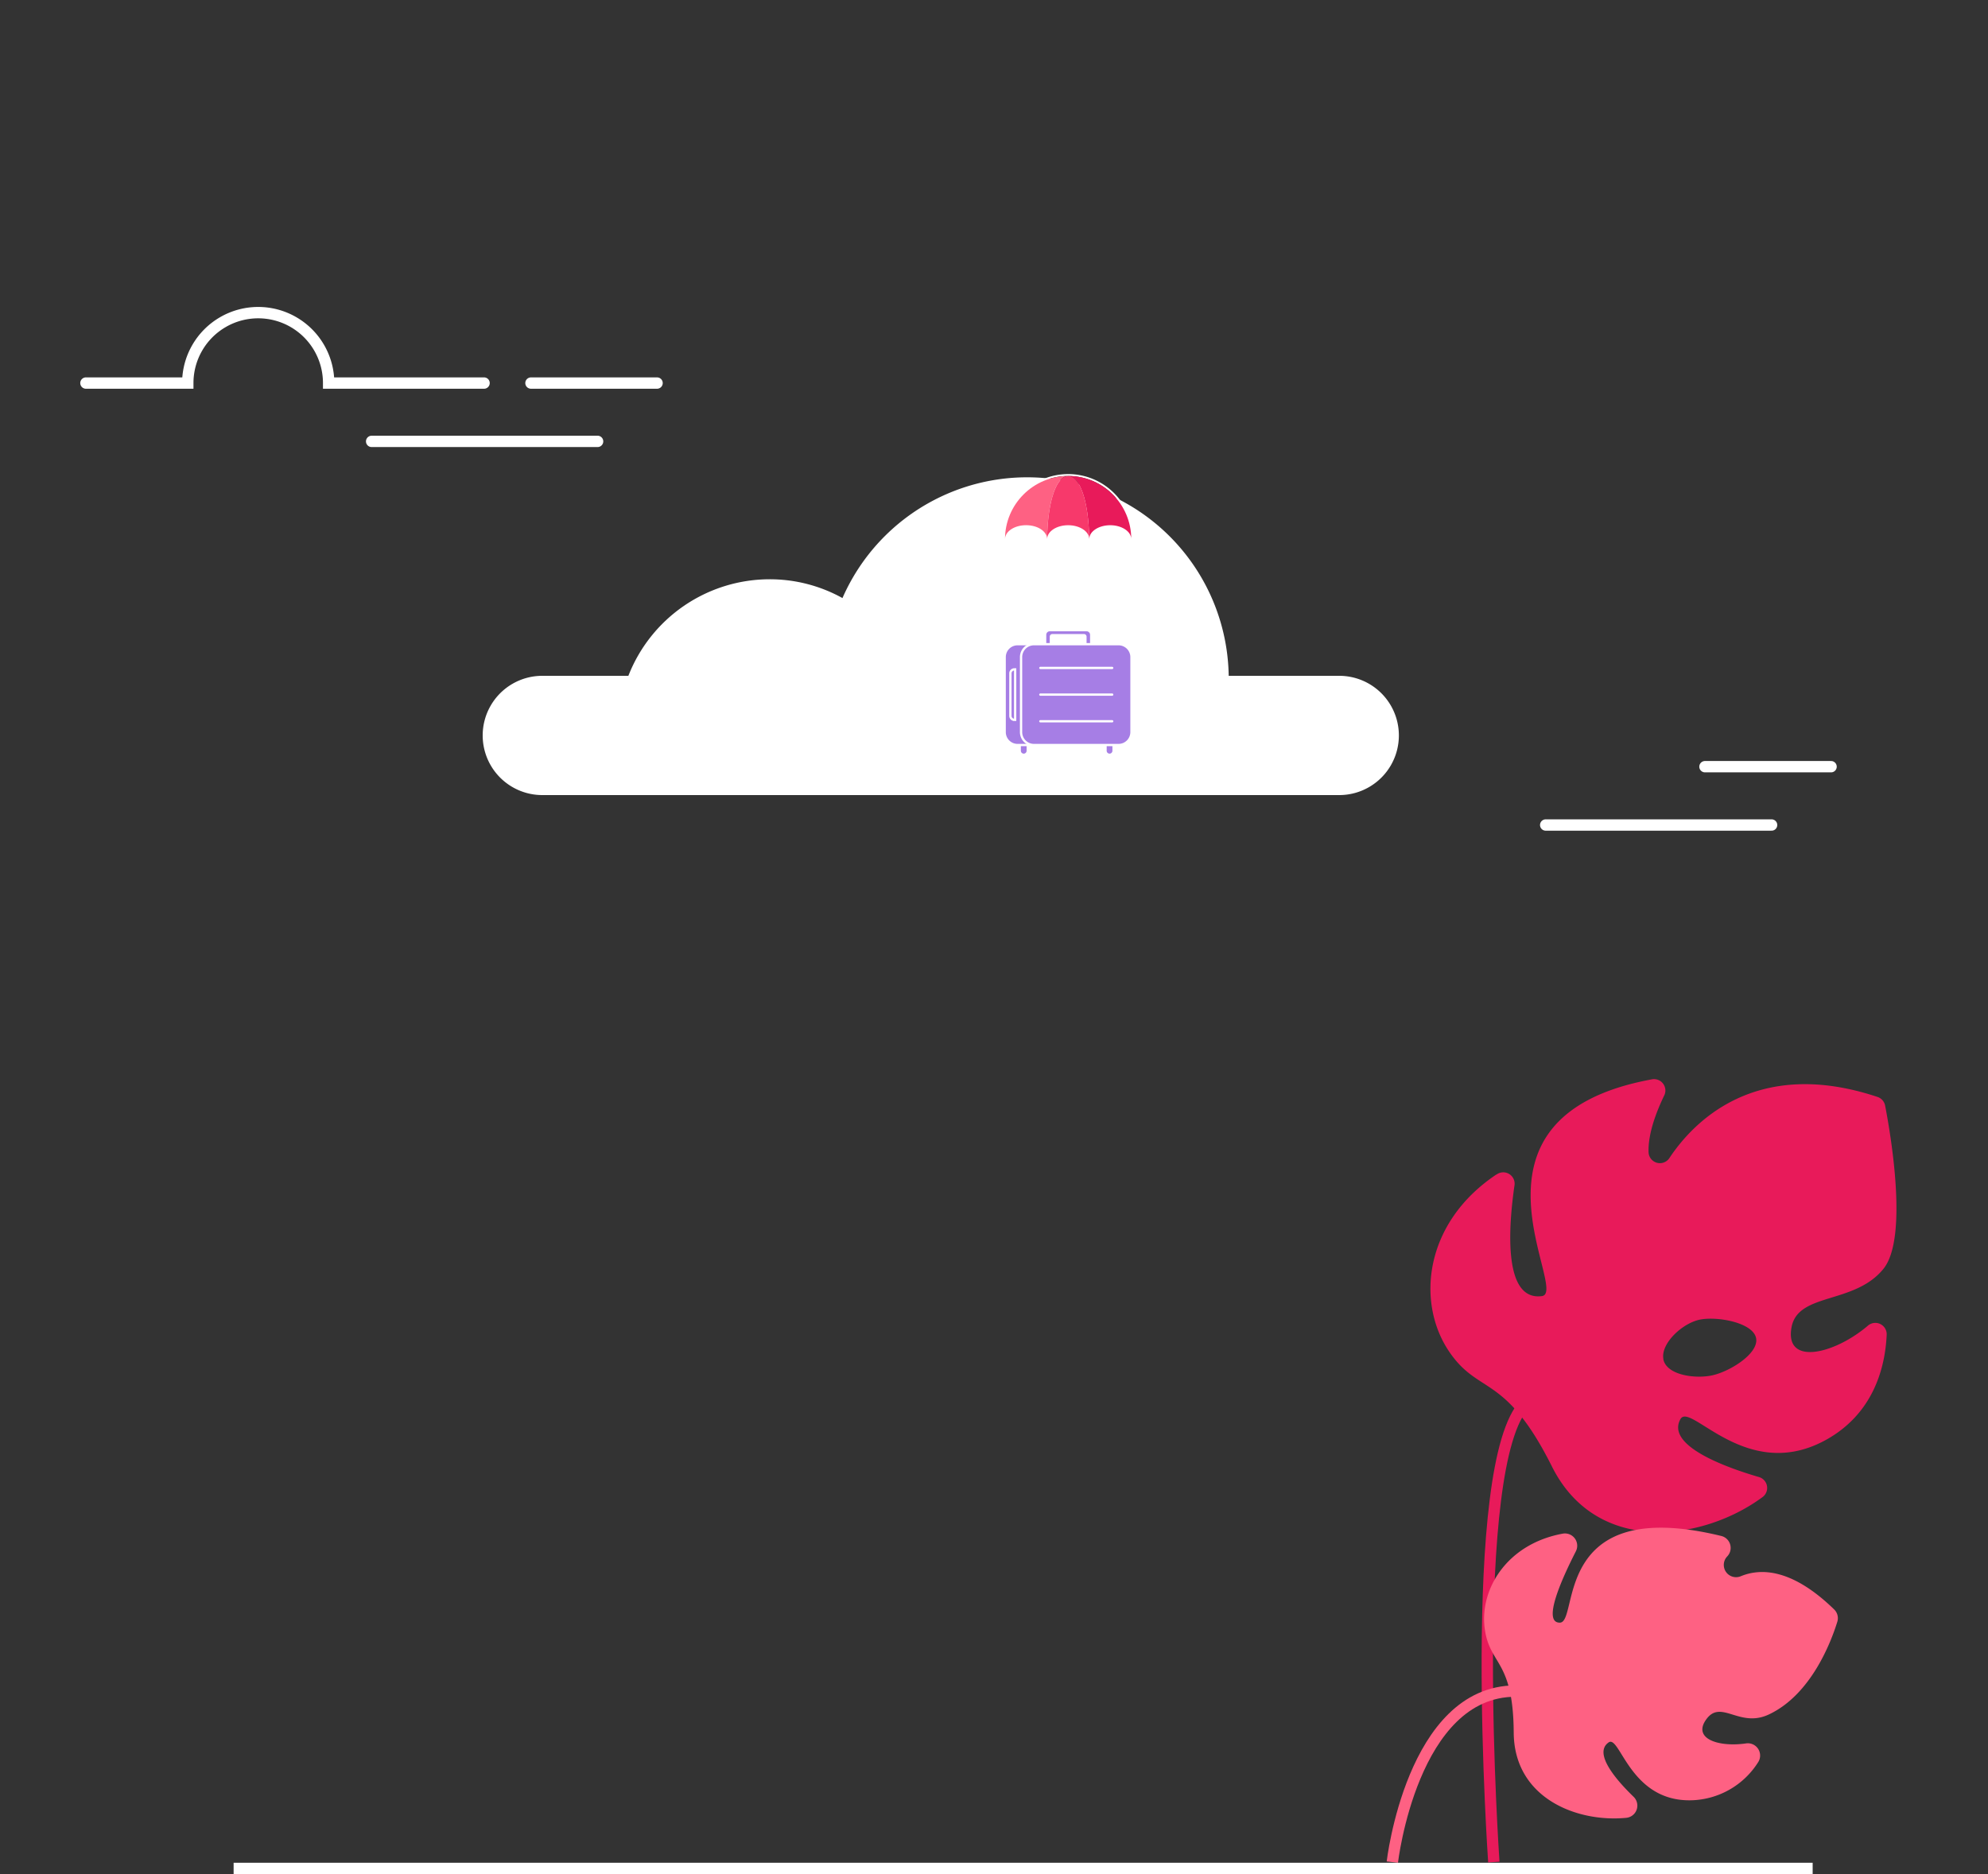 <svg
  xmlns="http://www.w3.org/2000/svg"
  xmlns:xlink="http://www.w3.org/1999/xlink"
  viewBox="0 0 350 330"
>
  <rect x="0" y="0" width="350" height="330" fill="#333333" stroke="none"/>
  <style>
    svg g {
      transform-box: fill-box;
      transform-origin: center;
    }
  </style>
  <defs>
    <g>
      <path
        id="motionPath"
        fill="none"
        stroke="#ffffff"
        stroke-miterlimit="10"
        d="m188 110.6 65.635-57.644-180.99 59.89 159.412 35.67-16.597 70.344"
      />
    </g>
  </defs>
  <g id="clouds">
    <animate
      dur="0.35s"
      attributeName="opacity"
      type="CSS"
      from="1"
      to="0"
      fill="freeze"
      begin="suitcaseMotion.begin + 1.5s"
    />
    <animateTransform
      dur="1s"
      attributeName="transform"
      type="translate"
      to="0, -500"
      fill="freeze"
      begin="suitcaseMotion.begin + 1.5s"
    />
    <g id="cloud1">
      <path
        d="M85.22,67.45H57.86a12.4,12.4,0,1,0-24.8,0H15.13"
        fill="none"
        stroke="#fff"
        stroke-linecap="round"
        stroke-miterlimit="10"
        stroke-width="2"
      />
      <line
        x1="93.48"
        y1="67.45"
        x2="115.68"
        y2="67.45"
        fill="none"
        stroke="#fff"
        stroke-linecap="round"
        stroke-miterlimit="10"
        stroke-width="2"
      />
    </g>
    <g id="cloud2">
      <path
        d="M235.77,119H216.32a35.49,35.49,0,0,0-68-13.69A26.34,26.34,0,0,0,135.43,102a26.72,26.72,0,0,0-24.8,17H95.48a10.49,10.49,0,0,0,0,21h140.3a10.49,10.49,0,0,0,0-21"
        fill="#fff"
      />
    </g>
    <g id="cloud3">
      <line
        x1="272.13"
        y1="145.27"
        x2="311.9"
        y2="145.27"
        fill="none"
        stroke="#fff"
        stroke-linecap="round"
        stroke-miterlimit="10"
        stroke-width="2"
      />
      <line
        x1="300.17"
        y1="135"
        x2="322.37"
        y2="135"
        fill="none"
        stroke="#fff"
        stroke-linecap="round"
        stroke-miterlimit="10"
        stroke-width="2"
      />
      <line
        x1="65.43"
        y1="77.72"
        x2="105.21"
        y2="77.72"
        fill="none"
        stroke="#fff"
        stroke-linecap="round"
        stroke-miterlimit="10"
        stroke-width="2"
      />
    </g>
  </g>
  <g id="suitcase">
    <set
      attributeName="opacity"
      attributeType="CSS"
      to="0"
      end="suitcaseMotion.begin"
    />
    <animateMotion
      id="suitcaseMotion"
      fill="freeze"
      dur="2s"
      begin="0.5s">
      <mpath href="#motionPath" />
    </animateMotion>
    <animateTransform
      dur="2s"
      attributeName="transform"
      type="translate"
      values="-190 -120"
      fill="freeze"
      begin="suitcaseMotion.begin"
    />
    <animateTransform
      dur="2s"
      attributeName="transform"
      type="rotate"
      values="45; -30; 30; 0"
      keyTimes="0; 0.4; 0.8; 1"
      additive="sum"
      fill="freeze"
      begin="suitcaseMotion.begin"
    />
    <animateTransform
      dur="2s"
      attributeName="transform"
      type="scale"
      values="0; 1; 1.5; 3.5; 5"
      keyTimes="0; 0.1; 0.4; 0.8; 1"
      additive="sum"
      fill="freeze"
      begin="suitcaseMotion.begin"
    />

    <path
      fill="#A67EE5"
      d="M195.343 132.904a.708.708 0 0 0 .706-.706v-1.014a.706.706 0 0 0-1.412-.001v1.015a.71.71 0 0 0 .706.706"
    />
    <path
      fill="none"
      stroke="#FFF"
      stroke-width=".4"
      stroke-miterlimit="10"
      d="M195.343 132.904a.708.708 0 0 0 .706-.706v-1.014a.706.706 0 0 0-1.412-.001v1.015a.71.71 0 0 0 .706.706z"
    />
    <path
      fill="#A67EE5"
      d="M180.235 132.904a.708.708 0 0 0 .706-.706v-1.014a.706.706 0 0 0-1.412-.001v1.015c.001.39.316.705.706.706"
    />
    <path
      fill="none"
      stroke="#FFF"
      stroke-width=".4"
      stroke-miterlimit="10"
      d="M180.235 132.904a.708.708 0 0 0 .706-.706v-1.014a.706.706 0 0 0-1.412-.001v1.015c.001.39.316.705.706.706z"
    />
    <path
      fill="#A67EE5"
      d="M179.149 131.186h14.9a2.276 2.276 0 0 0 2.27-2.27V115.7a2.276 2.276 0 0 0-2.27-2.27h-14.9a2.276 2.276 0 0 0-2.27 2.27v13.216a2.276 2.276 0 0 0 2.27 2.27"
    />
    <path
      fill="none"
      stroke="#FFF"
      stroke-width=".4"
      stroke-miterlimit="10"
      d="M179.149 113.43h14.9a2.27 2.27 0 0 1 2.27 2.27v13.216a2.27 2.27 0 0 1-2.27 2.27h-14.9a2.27 2.27 0 0 1-2.27-2.27V115.7a2.27 2.27 0 0 1 2.27-2.27z"
    />
    <path
      fill="#A67EE5"
      d="M184.817 110.958h6.48c.45 0 .815.366.816.816v3.2a.238.238 0 0 1-.238.238h-.54a.238.238 0 0 1-.238-.238V112.1a.254.254 0 0 0-.254-.254h-5.572a.254.254 0 0 0-.254.254v2.876a.238.238 0 0 1-.238.238h-.54a.238.238 0 0 1-.238-.238v-3.2a.82.82 0 0 1 .818-.816"
    />
    <path
      fill="none"
      stroke="#FFF"
      stroke-width=".4"
      stroke-miterlimit="10"
      d="M184.817 110.958h6.48c.45 0 .815.366.816.816v3.2a.238.238 0 0 1-.238.238h-.54a.238.238 0 0 1-.238-.238V112.1a.254.254 0 0 0-.254-.254h-5.572a.254.254 0 0 0-.254.254v2.876a.238.238 0 0 1-.238.238h-.54a.238.238 0 0 1-.238-.238v-3.2a.82.82 0 0 1 .816-.818z"
    />
    <path
      fill="#A67EE5"
      d="M182.033 131.186h14.9a2.276 2.276 0 0 0 2.27-2.27V115.7a2.276 2.276 0 0 0-2.27-2.27h-14.9a2.276 2.276 0 0 0-2.268 2.27v13.216a2.278 2.278 0 0 0 2.27 2.27"
    />
    <path
      fill="none"
      stroke="#FFF"
      stroke-width=".4"
      stroke-miterlimit="10"
      d="M182.033 131.186h14.9a2.276 2.276 0 0 0 2.27-2.27V115.7a2.276 2.276 0 0 0-2.27-2.27h-14.9a2.276 2.276 0 0 0-2.268 2.27v13.216a2.278 2.278 0 0 0 2.268 2.27z"
    />
    <path
      fill="none"
      stroke="#FFF"
      stroke-width=".4"
      stroke-linecap="round"
      stroke-miterlimit="10"
      d="M195.809 117.614h-12.65M195.809 122.308h-12.65M195.809 127.004h-12.65"
    />
    <path
      fill="#A67EE5"
      d="M178.589 117.864h.134v8.892h-.134a.706.706 0 0 1-.704-.702v-7.486c0-.389.315-.704.704-.704"
    />
    <path
      fill="none"
      stroke="#FFF"
      stroke-width=".4"
      stroke-miterlimit="10"
      d="M178.589 117.864h.134v8.892h-.134a.706.706 0 0 1-.704-.702v-7.486c0-.389.315-.704.704-.704z"
    />
    <path
      fill="none"
      stroke="#FFF"
      stroke-width=".4"
      stroke-linecap="round"
      stroke-linejoin="round"
      d="m188.057 110.9-11.118-15.966M188.057 110.9l-3.706-15.966M191.763 94.934l-3.706 15.966M199.173 94.934 188.057 110.9"
    />
    <g>
      <path
        fill="#FFF"
        d="M188.057 83.816c6.134.004 11.106 4.977 11.108 11.112 0-1.352-1.66-2.45-3.706-2.45s-3.662 1.07-3.704 2.4v.052c0-1.352-1.66-2.45-3.706-2.45-2.046 0-3.708 1.098-3.708 2.45v-.052c-.044-1.328-1.684-2.4-3.704-2.4-2.02 0-3.704 1.098-3.704 2.45-.001-6.14 4.975-11.117 11.114-11.118h.004m0-.332c-6.318.01-11.435 5.132-11.442 11.45a.332.332 0 1 0 .664 0c0-1.168 1.514-2.118 3.374-2.118 1.822 0 3.336.932 3.372 2.076v.042a.332.332 0 0 0 .664 0c0-1.168 1.514-2.118 3.374-2.118s3.374.95 3.374 2.118a.332.332 0 0 0 .664 0v-.042c.036-1.146 1.548-2.078 3.372-2.078 1.86 0 3.374.95 3.374 2.118a.332.332 0 1 0 .664 0c-.006-6.32-5.126-11.442-11.446-11.45"
      />
      <path
        fill="#E81A5A"
        d="M188.057 83.816c1.984 0 3.6 4.18 3.708 11.066.042-1.33 1.682-2.4 3.704-2.4 2.022 0 3.696 1.1 3.696 2.446 0-6.14-4.978-11.118-11.118-11.118"
      />
      <path
        fill="#FE6183"
        d="M188.055 83.816c-6.138 0-11.114 4.974-11.116 11.112 0-1.352 1.66-2.45 3.704-2.45 2.044 0 3.66 1.07 3.704 2.4.104-6.886 1.722-11.064 3.706-11.064"
      />
      <path
        fill="#F7396B"
        d="M188.057 83.816c-1.986 0-3.6 4.18-3.708 11.064v.052c0-1.352 1.66-2.45 3.706-2.45 2.046 0 3.71 1.1 3.71 2.446v-.052c-.102-6.886-1.72-11.066-3.704-11.066"
      />
    </g>
  </g>
  <g id="flower1" style="transform-origin: bottom left">
    <animateTransform
      dur="2s"
      attributeName="transform"
      type="rotate"
      values="0; 2; 0"
      fill="freeze"
      begin="suitcaseMotion.begin"
      repeatCount="indefinite"
      keySplines="0 0 0.58 1; 0 0 0.58 1"
      calcMode="spline"
    />
    <path
      d="M263.47,206.82a2,2,0,0,1,3.15,2c-1,7-2.07,20.33,4.85,19.4,4.94-.66-16.65-31.53,19.32-38.16a2,2,0,0,1,2.18,2.89c-1.32,2.74-2.83,6.61-2.73,9.9a2,2,0,0,0,3.71,1c4.1-6.15,15.1-17.86,36.59-10.7a2,2,0,0,1,1.35,1.54c0.93,4.8,4.13,23.24-.29,28.72-5.09,6.31-15,4.14-16.18,10.25-1.3,6.91,7.51,4.82,13.42-.22a2,2,0,0,1,3.32,1.64c-0.25,5.45-2.18,14-11.12,18.69-13.78,7.21-23.48-7-25.19-3.88-2.59,4.66,7.94,8.47,13.78,10.18a2,2,0,0,1,.61,3.59c-10.52,7.74-29.13,10.28-37-5.41-8.3-16.59-12.93-12.49-18.19-20.38-5.71-8.57-4.33-22.54,8.38-31.05m29.4,32.47c0.5,2.73,5.2,3.51,8.35,2.94s8.47-3.83,8-6.56-6.62-3.9-9.78-3.33-7.05,4.22-6.55,6.95"
      fill="#e81a5a"
    />
    <path
      d="M263,327.88s-4.91-70.27,5.54-80.72"
      fill="none"
      stroke="#e81a5a"
      stroke-miterlimit="10"
      stroke-width="2"
    />
  </g>
  <g id="flower2" style="transform-origin: bottom left">
    <animateTransform
      dur="2s"
      attributeName="transform"
      type="rotate"
      values="0; 5; 0"
      fill="freeze"
      begin="suitcaseMotion.begin"
      repeatCount="indefinite"
      keySplines="0 0 0.58 1; 0 0 0.58 1"
      calcMode="spline"
    />
    <path
      d="M322.92,283.4a2.14,2.14,0,0,1,.55,2.17c-1.06,3.43-4.58,12.85-12.1,16.34-5.13,2.38-8.33-2.7-10.92.77s2.1,5,6.92,4.31a2.16,2.16,0,0,1,2.14,3.34A14.34,14.34,0,0,1,297.78,317c-10.84.27-12.55-11.58-14.57-10.19-2.72,1.89,1.27,6.55,4.39,9.57a2.16,2.16,0,0,1-1.3,3.71c-8.76.84-19.72-3.51-19.8-15-0.08-12.94-4.25-11.8-5.11-18.35-0.91-6.88,3.88-14.88,13.74-16.69a2.16,2.16,0,0,1,2.31,3.11c-2.41,4.73-6,12.6-2.82,12.56,3.46,0-1.58-22.58,28.43-15.26a2.16,2.16,0,0,1,1.09,3.54l-0.1.11a2.16,2.16,0,0,0,2.41,3.45c3.66-1.52,9.16-1.27,16.47,5.84"
      fill="#fe6183"
    />
    <path
      d="M245.13,327.88s3.48-30.11,21.7-30.11"
      fill="none"
      stroke="#fe6183"
      stroke-miterlimit="10"
      stroke-width="2"
    />
  </g>
  <g id="ground">
    <line
      x1="41.13"
      y1="329"
      x2="319.13"
      y2="329"
      fill="none"
      stroke="#fff"
      stroke-width="2"
    />
  </g>
</svg>
